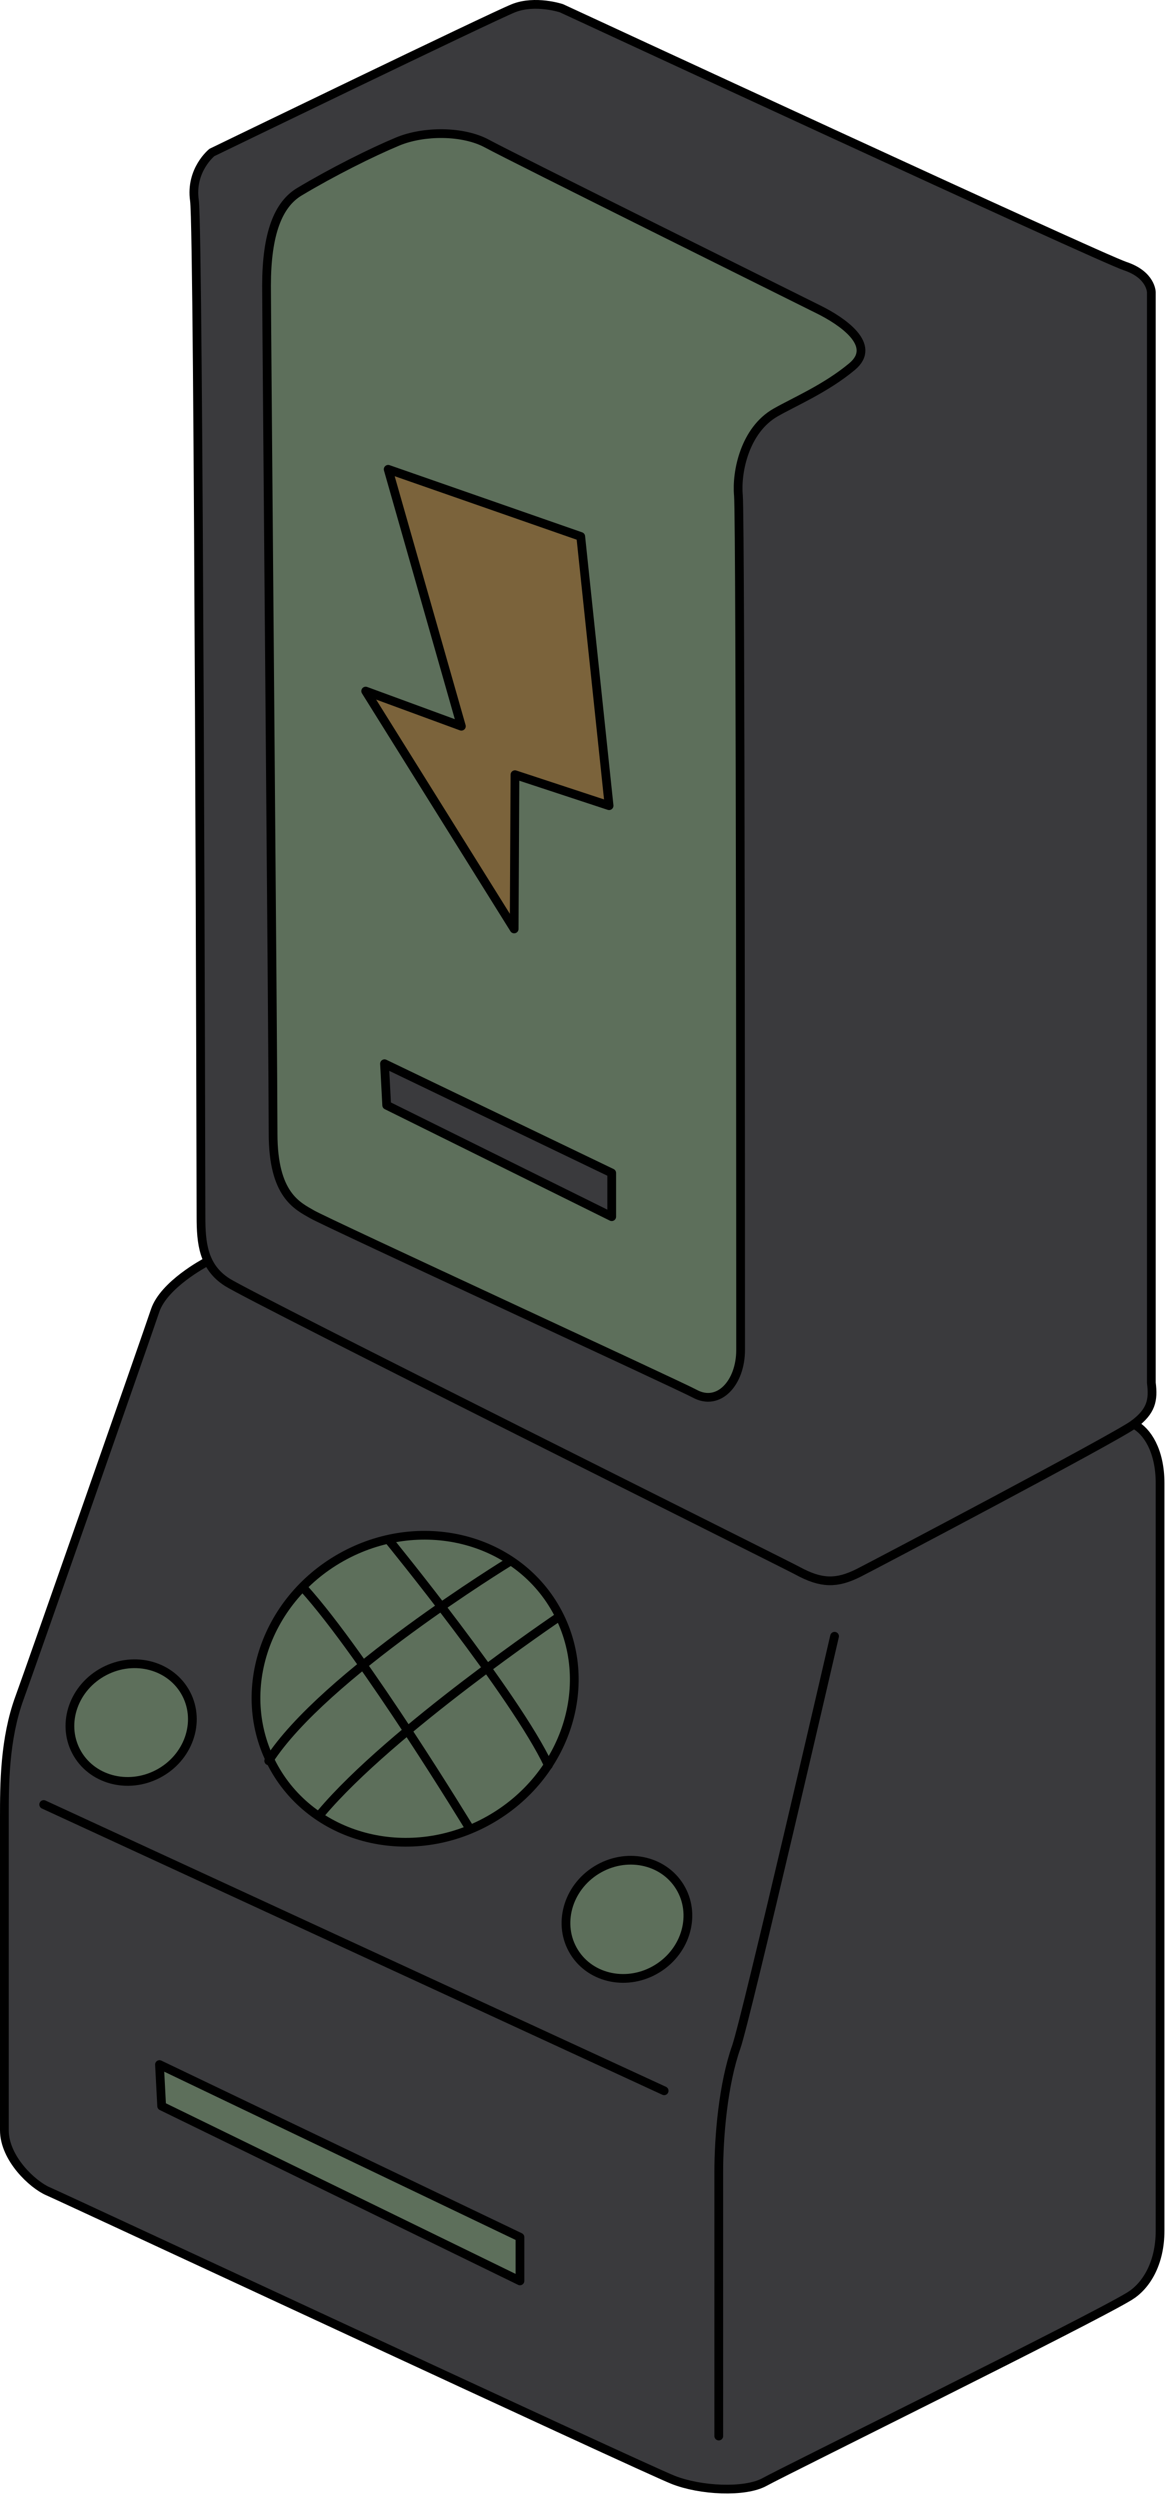 <svg width="134" height="286" viewBox="0 0 134 286" fill="none" xmlns="http://www.w3.org/2000/svg">
<path d="M131.5 158.444V33.694C131.5 33.694 131.5 31.694 128.5 30.694C125.5 29.694 64 1.194 64 1.194C64 1.194 61 0.194 58.5 1.194C56 2.194 24 17.694 24 17.694C24 17.694 21.5 19.694 22 23.194C22.5 26.694 22.75 136.444 22.75 139.444C22.75 142.444 23 145.194 25.75 146.944C28.792 148.88 89.612 179.187 91 179.944C93.75 181.444 95.5 181.444 98 180.194C99.414 179.487 127.5 164.694 129.5 163.194C131.5 161.694 131.75 160.444 131.5 158.444Z" fill="#3A3A3D"/>
<path d="M34.25 21.944C38 19.694 42.5 17.444 45.5 16.194C48.5 14.944 53 14.944 55.75 16.444C58.5 17.944 91.25 34.194 93.75 35.444C96.25 36.694 100.488 39.455 97.5 41.944C94.5 44.444 90.92 45.954 88.75 47.194C85.25 49.194 84.25 53.944 84.5 56.694C84.75 59.444 84.75 151.694 84.75 154.444C84.75 158.194 82.25 160.944 79.5 159.444C77.786 158.509 37.5 139.944 35.75 138.944C34 137.944 31.25 136.694 31.25 129.694C31.25 121.428 30.5 36.694 30.5 32.694C30.5 26.694 31.853 23.383 34.25 21.944Z" fill="#5D6F5B"/>
<path d="M23.75 144.694C23.75 144.694 19 147.194 18 150.194C17 153.194 3.593 191.476 2.5 194.444C0.75 199.194 0.75 204.444 0.75 208.194C0.75 211.944 0.75 239.944 0.75 243.944C0.75 247.194 4 250.194 5.75 250.944C7.5 251.694 73.5 282.444 77.25 283.944C80.364 285.19 85.5 285.444 87.75 284.194C90 282.944 125 265.694 129.5 262.944C131.408 261.778 133 259.194 133 255.444C133 251.694 133 172.944 133 169.944C133 166.194 131.5 163.944 130 163.194L110 161.194L85 169.444L28 144.194L23.75 144.694Z" fill="#3A3A3D"/>
<path d="M59.5 255.944L18.25 236.194L18.5 240.944L59.5 260.944V255.944Z" fill="#5D6F5B"/>
<path d="M69.75 133.944L43.75 121.444L44 126.194L69.75 138.944V133.944Z" fill="#3A3A3D"/>
<path d="M55.962 208.236C64.868 203.226 68.3 192.434 63.629 184.13C58.958 175.826 47.952 173.156 39.047 178.165C30.142 183.175 26.709 193.967 31.38 202.271C36.051 210.575 47.057 213.245 55.962 208.236Z" fill="#5D6F5B"/>
<path d="M75.219 225.217C78.559 223.157 79.709 218.962 77.788 215.848C75.867 212.734 71.603 211.88 68.263 213.94C64.923 216 63.773 220.195 65.694 223.309C67.615 226.423 71.88 227.277 75.219 225.217Z" fill="#5D6F5B"/>
<path d="M18.07 202.945C21.55 201.13 22.999 197.029 21.307 193.785C19.615 190.541 15.423 189.381 11.944 191.196C8.464 193.01 7.015 197.111 8.707 200.356C10.399 203.6 14.591 204.759 18.07 202.945Z" fill="#5D6F5B"/>
<path d="M44.169 53.44L66.205 61.126L69.449 91.924L58.678 88.377L58.586 106.026L41.596 78.812L52.546 82.835L44.169 53.44Z" fill="#7B633B"/>
<path d="M131.75 158.194V33.444C131.75 33.444 131.75 31.444 128.75 30.444C125.75 29.444 64.25 0.944 64.25 0.944C64.25 0.944 61.25 -0.056 58.75 0.944C56.25 1.944 24.25 17.444 24.25 17.444C24.25 17.444 21.75 19.444 22.25 22.944C22.75 26.444 23 136.194 23 139.194C23 142.194 23.25 144.944 26 146.694C29.042 148.63 89.862 178.937 91.25 179.694C94 181.194 95.75 181.194 98.25 179.944C99.664 179.237 127.75 164.444 129.75 162.944C131.75 161.444 132 160.194 131.75 158.194Z" stroke="black" stroke-miterlimit="10" stroke-linecap="round" stroke-linejoin="round"/>
<path d="M23.5 144.444C23.5 144.444 18.75 146.944 17.75 149.944C16.75 152.944 3.343 191.226 2.25 194.194C0.5 198.944 0.5 204.194 0.5 207.944C0.5 211.694 0.5 239.694 0.5 243.694C0.5 246.944 3.75 249.944 5.5 250.694C7.25 251.444 73.25 282.194 77 283.694C80.114 284.94 85.25 285.194 87.5 283.944C89.75 282.694 124.75 265.444 129.25 262.694C131.158 261.528 132.75 258.944 132.75 255.194C132.75 251.444 132.75 172.694 132.75 169.694C132.75 165.944 131.25 163.694 129.75 162.944" stroke="black" stroke-miterlimit="10" stroke-linecap="round" stroke-linejoin="round"/>
<path d="M59.5 255.944L18.25 236.194L18.5 240.944L59.5 260.944V255.944Z" stroke="black" stroke-miterlimit="10" stroke-linecap="round" stroke-linejoin="round"/>
<path d="M70 134.194L44 121.694L44.25 126.444L70 139.194V134.194Z" stroke="black" stroke-miterlimit="10" stroke-linecap="round" stroke-linejoin="round"/>
<path d="M82.25 278.694C82.25 278.694 82.25 252.444 82.25 248.444C82.25 244.444 82.75 238.444 84.25 234.194C85.382 230.988 95.5 187.194 95.5 187.194" stroke="black" stroke-miterlimit="10" stroke-linecap="round" stroke-linejoin="round"/>
<path d="M76 239.194L5 206.444" stroke="black" stroke-miterlimit="10" stroke-linecap="round" stroke-linejoin="round"/>
<path d="M34.25 21.944C38 19.694 42.5 17.444 45.5 16.194C48.5 14.944 53 14.944 55.75 16.444C58.5 17.944 91.25 34.194 93.75 35.444C96.25 36.694 100.488 39.455 97.5 41.944C94.5 44.444 90.92 45.954 88.75 47.194C85.25 49.194 84.25 53.944 84.5 56.694C84.75 59.444 84.75 151.694 84.75 154.444C84.75 158.194 82.25 160.944 79.5 159.444C77.786 158.509 37.5 139.944 35.75 138.944C34 137.944 31.25 136.694 31.25 129.694C31.25 121.428 30.5 36.694 30.5 32.694C30.5 26.694 31.853 23.383 34.25 21.944Z" stroke="black" stroke-miterlimit="10" stroke-linecap="round" stroke-linejoin="round"/>
<path d="M55.962 208.236C64.868 203.226 68.3 192.434 63.629 184.13C58.958 175.826 47.952 173.156 39.047 178.165C30.142 183.175 26.709 193.967 31.38 202.271C36.051 210.575 47.057 213.245 55.962 208.236Z" stroke="black" stroke-miterlimit="10" stroke-linecap="round" stroke-linejoin="round"/>
<path d="M75.219 225.217C78.559 223.157 79.709 218.962 77.788 215.848C75.867 212.734 71.603 211.88 68.263 213.94C64.923 216 63.773 220.195 65.694 223.309C67.615 226.423 71.88 227.277 75.219 225.217Z" stroke="black" stroke-miterlimit="10" stroke-linecap="round" stroke-linejoin="round"/>
<path d="M18.07 202.945C21.55 201.13 22.999 197.029 21.307 193.785C19.615 190.541 15.423 189.381 11.944 191.196C8.464 193.01 7.015 197.111 8.707 200.356C10.399 203.6 14.591 204.759 18.07 202.945Z" stroke="black" stroke-miterlimit="10" stroke-linecap="round" stroke-linejoin="round"/>
<path d="M44.419 53.69L66.455 61.376L69.699 92.174L58.928 88.627L58.836 106.276L41.846 79.062L52.796 83.085L44.419 53.69Z" stroke="black" stroke-miterlimit="10" stroke-linecap="round" stroke-linejoin="round"/>
<path d="M58.25 178.694C58.25 178.694 37 191.694 30.75 201.444" stroke="black" stroke-miterlimit="10" stroke-linecap="round" stroke-linejoin="round"/>
<path d="M64 184.944C64 184.944 44.75 197.944 36.75 207.444" stroke="black" stroke-miterlimit="10" stroke-linecap="round" stroke-linejoin="round"/>
<path d="M44.5 176.194C44.5 176.194 59 193.944 62.75 201.944" stroke="black" stroke-miterlimit="10" stroke-linecap="round" stroke-linejoin="round"/>
<path d="M53.75 209.194C53.75 209.194 41.75 189.444 34.75 181.694" stroke="black" stroke-miterlimit="10" stroke-linecap="round" stroke-linejoin="round"/>
</svg>
